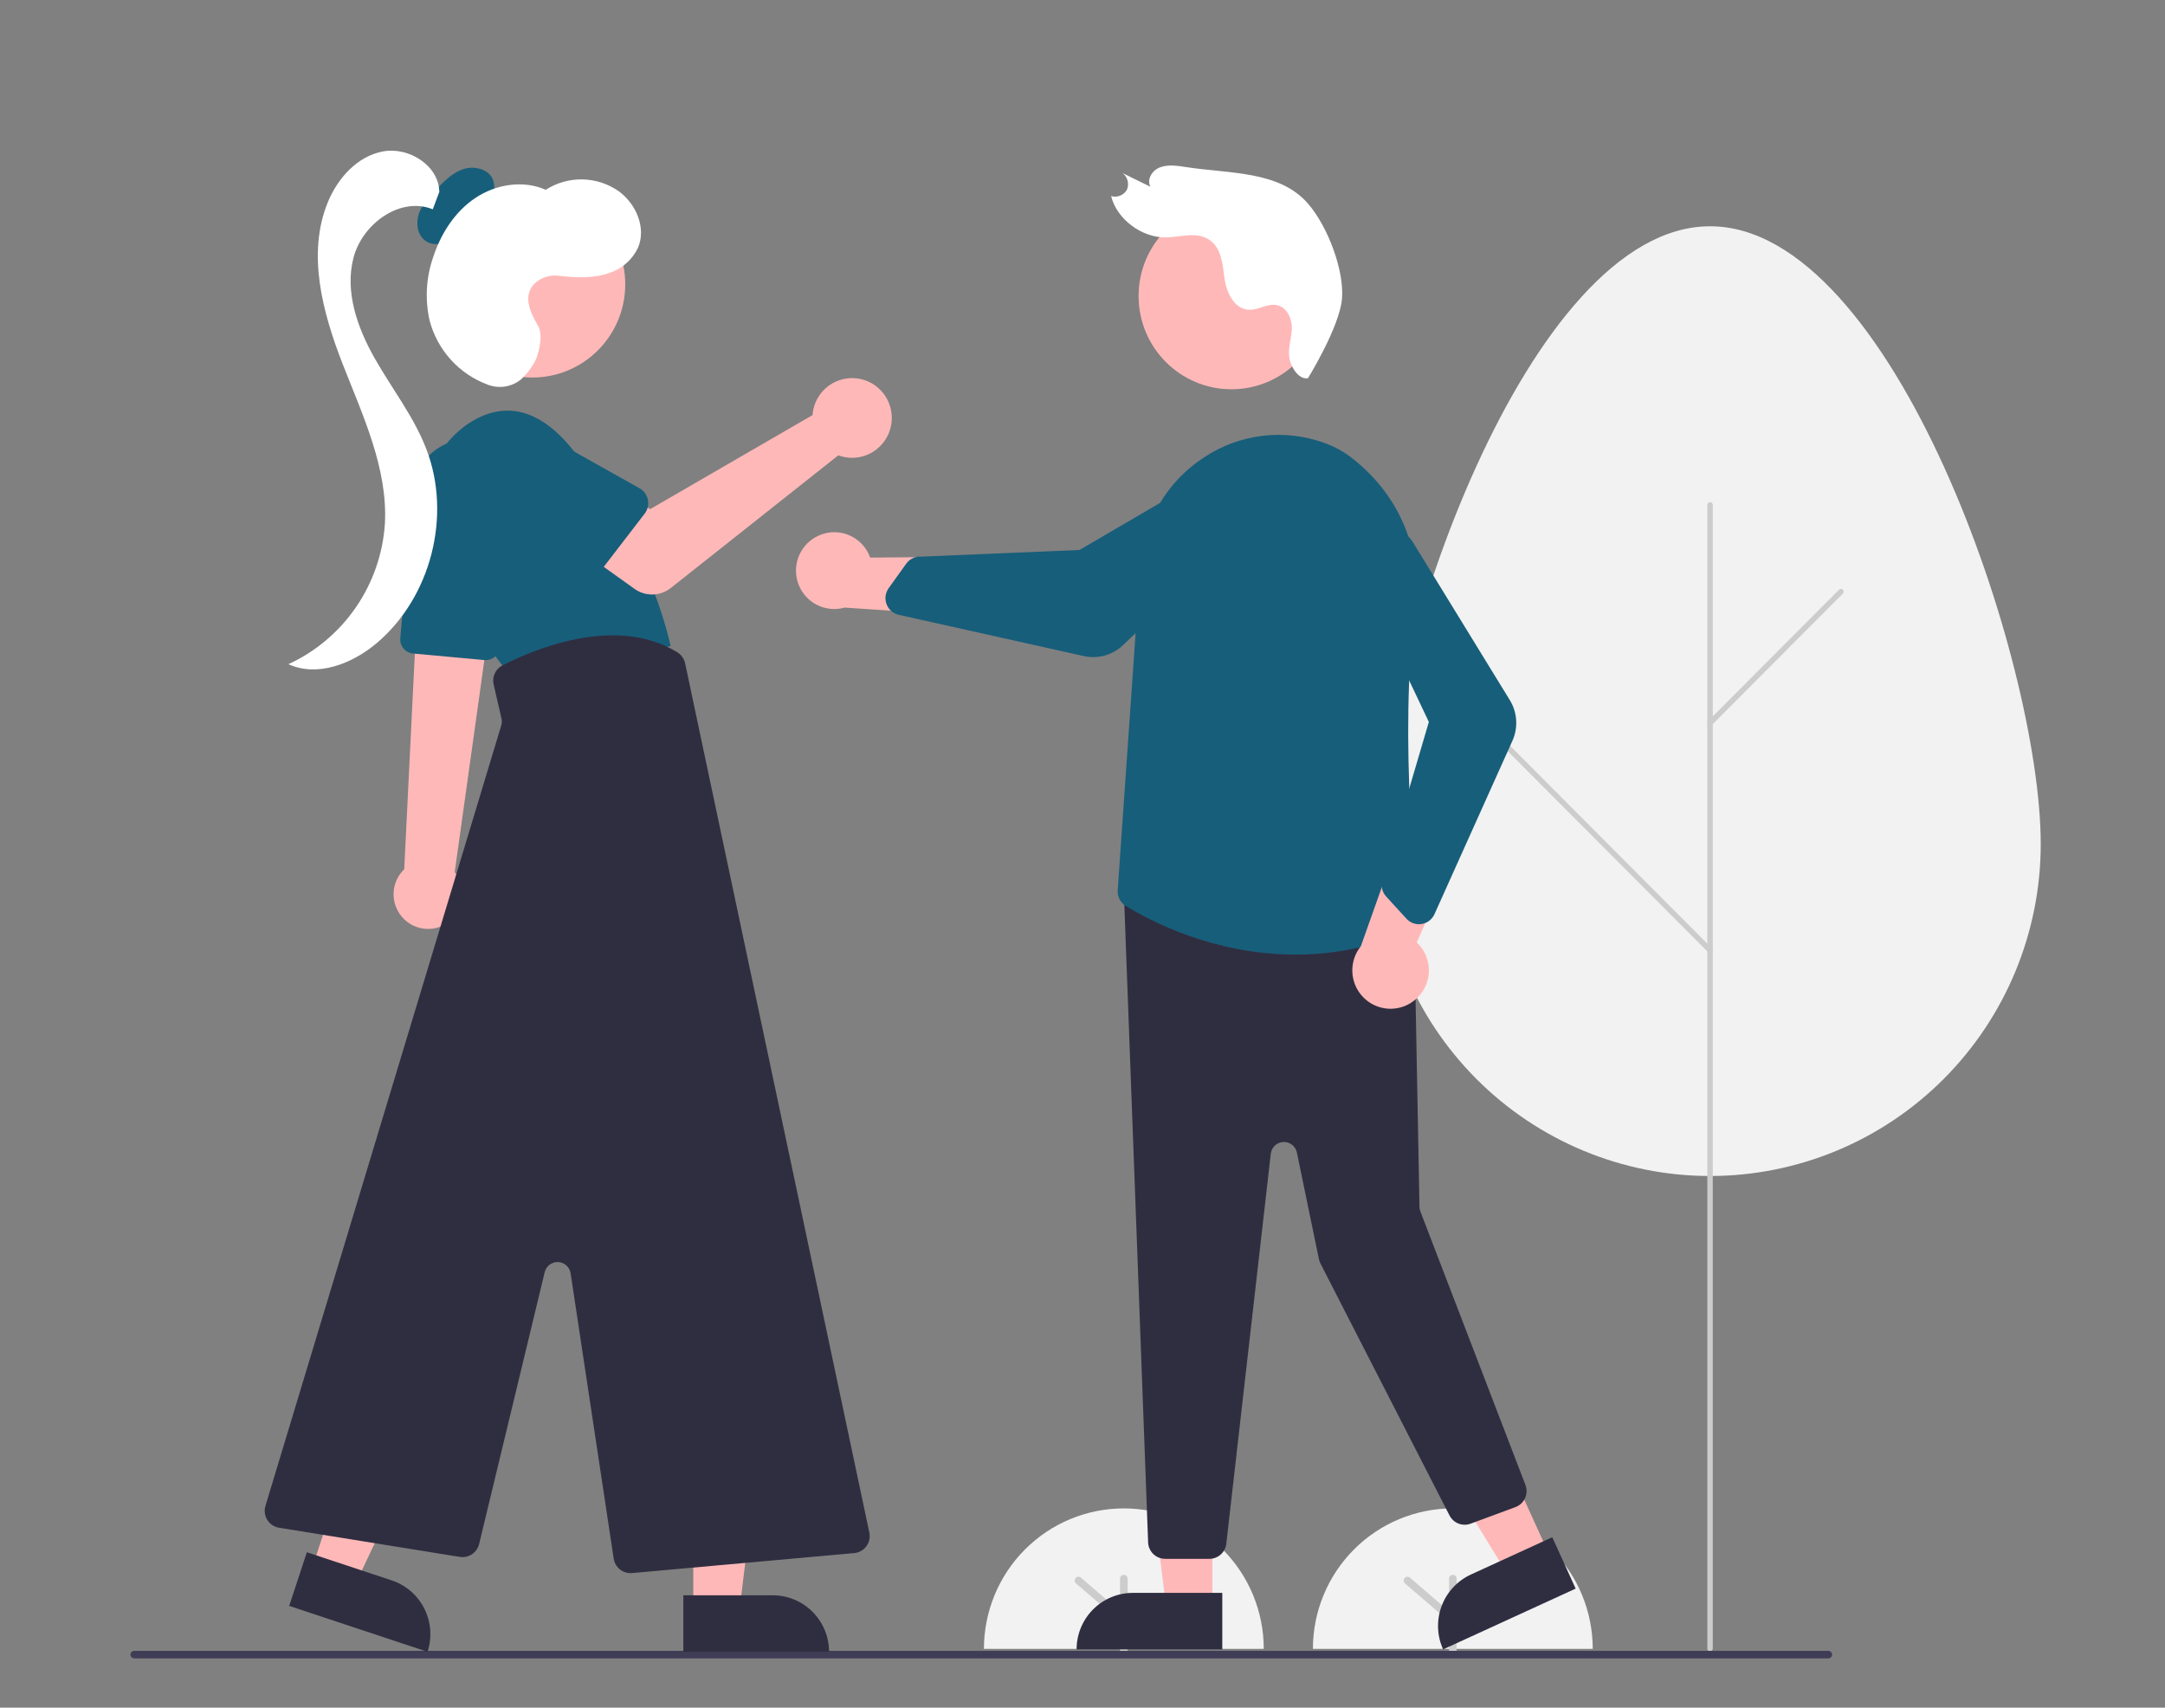 <svg width="317" height="250" viewBox="0 0 317 250" fill="none" xmlns="http://www.w3.org/2000/svg">
<rect x="0" y="0" width="317" height="250" fill="#808080" stroke="none"/>
<path d="M192.237 241.391C192.237 235.937 194.396 230.707 198.238 226.85C202.08 222.994 207.29 220.828 212.724 220.828C218.157 220.828 223.368 222.994 227.21 226.85C231.052 230.707 233.21 235.937 233.21 241.391" fill="#F2F2F2"/>
<path d="M212.724 242.502C212.577 242.502 212.436 242.444 212.332 242.339C212.228 242.235 212.17 242.094 212.17 241.946V231.109C212.17 230.962 212.228 230.82 212.332 230.716C212.436 230.612 212.577 230.553 212.724 230.553C212.87 230.553 213.011 230.612 213.115 230.716C213.219 230.82 213.277 230.962 213.277 231.109V241.946C213.277 242.094 213.219 242.235 213.115 242.339C213.011 242.444 212.87 242.502 212.724 242.502Z" fill="#CCCCCC"/>
<path d="M212.723 237.667C212.591 237.667 212.463 237.619 212.363 237.533L205.719 231.809C205.607 231.713 205.538 231.576 205.527 231.429C205.516 231.282 205.564 231.137 205.659 231.025C205.755 230.913 205.891 230.844 206.037 230.833C206.184 230.822 206.329 230.869 206.44 230.965L213.084 236.689C213.17 236.763 213.231 236.862 213.26 236.972C213.288 237.082 213.282 237.198 213.243 237.304C213.203 237.411 213.133 237.502 213.04 237.567C212.947 237.632 212.836 237.667 212.723 237.667V237.667Z" fill="#CCCCCC"/>
<path d="M144.067 241.391C144.067 235.937 146.225 230.707 150.067 226.85C153.909 222.994 159.12 220.828 164.553 220.828C169.986 220.828 175.197 222.994 179.039 226.85C182.881 230.707 185.039 235.937 185.039 241.391" fill="#F2F2F2"/>
<path d="M164.553 242.502C164.406 242.502 164.266 242.444 164.162 242.339C164.058 242.235 164 242.094 164 241.946V231.109C164 230.962 164.058 230.82 164.162 230.716C164.266 230.612 164.406 230.553 164.553 230.553C164.7 230.553 164.841 230.612 164.945 230.716C165.049 230.82 165.107 230.962 165.107 231.109V241.946C165.107 242.094 165.049 242.235 164.945 242.339C164.841 242.444 164.7 242.502 164.553 242.502Z" fill="#CCCCCC"/>
<path d="M164.553 237.667C164.421 237.667 164.293 237.619 164.192 237.533L157.548 231.809C157.493 231.761 157.447 231.703 157.414 231.638C157.38 231.573 157.36 231.502 157.355 231.429C157.349 231.356 157.357 231.282 157.38 231.213C157.403 231.143 157.439 231.078 157.486 231.023C157.534 230.967 157.592 230.922 157.657 230.889C157.722 230.856 157.793 230.836 157.866 230.831C157.939 230.825 158.012 230.834 158.081 230.857C158.15 230.881 158.214 230.917 158.27 230.965L164.914 236.689C165 236.763 165.061 236.862 165.089 236.972C165.117 237.082 165.112 237.198 165.072 237.304C165.033 237.41 164.962 237.502 164.869 237.567C164.776 237.632 164.666 237.667 164.553 237.667H164.553Z" fill="#CCCCCC"/>
<path d="M298.805 123.598C298.805 96.775 277.127 33.126 250.386 33.126C223.646 33.126 201.968 96.775 201.968 123.598C201.976 136.482 207.082 148.835 216.161 157.942C225.24 167.049 237.551 172.165 250.386 172.165C263.222 172.165 275.533 167.049 284.612 157.942C293.691 148.835 298.796 136.482 298.805 123.598V123.598Z" fill="#F2F2F2"/>
<path d="M250.386 241.756C250.439 241.756 250.49 241.746 250.539 241.726C250.587 241.706 250.631 241.676 250.668 241.639C250.705 241.602 250.734 241.558 250.754 241.509C250.774 241.461 250.785 241.409 250.785 241.357V73.913C250.784 73.808 250.742 73.706 250.667 73.632C250.593 73.557 250.492 73.515 250.386 73.515C250.281 73.515 250.18 73.557 250.105 73.632C250.031 73.706 249.989 73.808 249.988 73.913V241.357C249.988 241.409 249.999 241.461 250.019 241.509C250.039 241.558 250.068 241.602 250.105 241.639C250.142 241.676 250.186 241.706 250.234 241.726C250.282 241.746 250.334 241.756 250.386 241.756V241.756Z" fill="#CCCCCC"/>
<path d="M250.387 106.24C250.439 106.24 250.491 106.229 250.539 106.209C250.587 106.189 250.631 106.16 250.668 106.123L269.832 86.9C269.907 86.825 269.949 86.723 269.949 86.617C269.949 86.511 269.907 86.41 269.832 86.335C269.757 86.26 269.656 86.218 269.55 86.218C269.445 86.218 269.344 86.26 269.269 86.335L250.105 105.558C250.049 105.614 250.012 105.685 249.996 105.762C249.981 105.84 249.989 105.92 250.019 105.993C250.049 106.066 250.1 106.128 250.165 106.172C250.231 106.216 250.308 106.24 250.387 106.24V106.24Z" fill="#CCCCCC"/>
<path d="M250.386 139.518C250.465 139.518 250.542 139.494 250.608 139.451C250.673 139.407 250.724 139.344 250.754 139.271C250.784 139.198 250.792 139.118 250.777 139.041C250.761 138.963 250.724 138.892 250.668 138.836L218.574 106.644C218.537 106.607 218.494 106.577 218.445 106.557C218.397 106.537 218.345 106.527 218.293 106.527C218.241 106.527 218.189 106.537 218.141 106.557C218.092 106.577 218.048 106.607 218.011 106.644C217.974 106.681 217.945 106.725 217.925 106.773C217.905 106.822 217.895 106.874 217.895 106.926C217.895 106.979 217.905 107.031 217.925 107.079C217.945 107.128 217.974 107.172 218.011 107.209L250.105 139.401C250.142 139.438 250.186 139.467 250.234 139.488C250.282 139.508 250.334 139.518 250.386 139.518V139.518Z" fill="#CCCCCC"/>
<path d="M177.514 235.142L170.725 235.142L167.496 208.861L177.515 208.862L177.514 235.142Z" fill="#FFB8B8"/>
<path d="M165.877 233.195H178.968V241.469H157.634C157.634 239.274 158.502 237.17 160.048 235.618C161.594 234.067 163.691 233.195 165.877 233.195V233.195Z" fill="#2F2E41"/>
<path d="M226.766 227.424L220.592 230.255L206.776 207.697L215.889 203.52L226.766 227.424Z" fill="#FFB8B8"/>
<path d="M215.376 230.506L227.284 225.047L230.708 232.573L211.303 241.469C210.853 240.481 210.602 239.413 210.563 238.328C210.524 237.242 210.699 236.159 211.077 235.141C211.456 234.123 212.03 233.19 212.767 232.395C213.505 231.599 214.391 230.958 215.376 230.506V230.506Z" fill="#2F2E41"/>
<path d="M177.081 228.213H170.596C169.967 228.21 169.362 227.971 168.901 227.541C168.441 227.111 168.159 226.522 168.111 225.893L164.574 131.104C164.548 130.741 164.601 130.376 164.73 130.036C164.859 129.695 165.06 129.387 165.32 129.133C165.579 128.878 165.891 128.684 166.234 128.563C166.576 128.443 166.94 128.398 167.301 128.434L204.805 132.431C205.413 132.491 205.978 132.773 206.392 133.223C206.807 133.673 207.043 134.26 207.054 134.873L207.84 176.686C207.844 176.913 207.888 177.137 207.97 177.349L223.354 217.393C223.473 217.702 223.529 218.032 223.52 218.364C223.51 218.695 223.435 219.021 223.299 219.323C223.163 219.625 222.968 219.897 222.727 220.123C222.485 220.349 222.201 220.524 221.891 220.639L215.319 223.069C214.748 223.28 214.121 223.274 213.554 223.053C212.987 222.831 212.521 222.409 212.242 221.866L193.344 184.981C193.241 184.781 193.165 184.567 193.12 184.346L189.891 168.733C189.798 168.28 189.546 167.876 189.183 167.592C188.819 167.309 188.366 167.164 187.906 167.185C187.446 167.206 187.008 167.391 186.672 167.706C186.335 168.022 186.121 168.447 186.069 168.907L179.556 225.996C179.487 226.606 179.196 227.169 178.739 227.578C178.283 227.987 177.692 228.213 177.081 228.213V228.213Z" fill="#2F2E41"/>
<path d="M180.31 56.988C187.82 56.988 193.909 50.877 193.909 43.338C193.909 35.8 187.82 29.688 180.31 29.688C172.799 29.688 166.711 35.8 166.711 43.338C166.711 50.877 172.799 56.988 180.31 56.988Z" fill="#FFB8B8"/>
<path d="M189.685 139.753C177.656 139.754 168.238 134.727 164.827 132.623H164.828C164.441 132.384 164.127 132.043 163.92 131.638C163.713 131.232 163.622 130.777 163.655 130.323L166.962 82.876C167.175 79.674 168.13 76.567 169.753 73.802C171.376 71.037 173.621 68.691 176.309 66.953C178.876 65.247 181.805 64.169 184.862 63.803C187.919 63.437 191.019 63.795 193.913 64.847C195.191 65.29 196.397 65.917 197.494 66.709C204.82 72.186 208.35 80.433 207.181 89.335C204.756 107.797 207.503 132.701 207.824 135.479L207.848 135.68L207.665 135.764C202.033 138.392 195.896 139.753 189.685 139.753V139.753Z" fill="#175E7A"/>
<path d="M206.999 146.531C207.649 146.039 208.184 145.411 208.566 144.689C208.948 143.968 209.168 143.171 209.211 142.356C209.253 141.54 209.117 140.724 208.811 139.967C208.505 139.21 208.038 138.529 207.442 137.973L215.422 119.8L205.284 121.524L199.261 138.517C198.396 139.584 197.951 140.933 198.011 142.307C198.07 143.681 198.63 144.986 199.584 145.973C200.537 146.961 201.819 147.563 203.186 147.666C204.552 147.769 205.909 147.365 206.999 146.531V146.531Z" fill="#FFB8B8"/>
<path d="M207.762 135.305C207.417 135.305 207.075 135.233 206.76 135.093C206.444 134.953 206.161 134.749 205.928 134.493L202.953 131.236C202.664 130.917 202.461 130.529 202.364 130.109C202.268 129.689 202.28 129.251 202.4 128.837L209.213 105.692L198.847 83.841C198.393 82.881 198.281 81.792 198.532 80.759C198.753 79.852 199.243 79.034 199.936 78.412C200.63 77.79 201.495 77.394 202.418 77.275C203.341 77.157 204.277 77.322 205.105 77.749C205.932 78.176 206.611 78.845 207.052 79.667L221.065 102.49C221.61 103.377 221.93 104.384 221.997 105.424C222.063 106.464 221.875 107.504 221.447 108.454L210.036 133.832C209.866 134.21 209.606 134.539 209.279 134.791C208.951 135.042 208.566 135.208 208.159 135.273C208.028 135.294 207.895 135.304 207.762 135.305V135.305Z" fill="#175E7A"/>
<path d="M191.514 55.372C190.104 55.615 188.944 53.645 188.768 52.259C188.593 50.873 189.096 49.546 189.151 48.169C189.206 46.793 188.559 45.119 187.134 44.711C185.641 44.283 184.256 45.486 182.727 45.341C180.597 45.14 179.527 42.637 179.269 40.612C179.011 38.588 178.808 36.191 176.963 35.036C175.124 33.885 172.848 34.722 170.734 34.758C167.162 34.819 163.526 32.084 162.691 28.71C163.124 28.836 163.587 28.812 164.006 28.644C164.424 28.476 164.775 28.172 165.003 27.781C165.181 27.364 165.218 26.899 165.106 26.459C164.995 26.019 164.741 25.628 164.386 25.348L168.435 27.338C167.881 26.208 168.717 24.92 169.867 24.492C171.018 24.064 172.356 24.256 173.626 24.454C179.966 25.443 187.309 24.955 191.514 29.807C194.427 33.168 196.825 39.563 196.497 43.701C196.17 47.839 191.514 55.372 191.514 55.372Z" fill="white"/>
<path d="M119.406 78.642C120.114 78.238 120.901 77.994 121.712 77.928C122.523 77.862 123.339 77.975 124.102 78.26C124.865 78.545 125.556 78.994 126.128 79.576C126.699 80.158 127.136 80.858 127.409 81.628L147.194 81.485L141.596 90.141L123.665 88.95C122.347 89.324 120.937 89.199 119.704 88.599C118.471 87.999 117.499 86.966 116.974 85.695C116.449 84.424 116.407 83.005 116.855 81.705C117.303 80.405 118.211 79.315 119.406 78.642V78.642Z" fill="#FFB8B8"/>
<path d="M129.702 88.077C129.631 87.738 129.632 87.388 129.704 87.049C129.776 86.71 129.917 86.39 130.119 86.109L132.69 82.522C132.941 82.173 133.278 81.894 133.668 81.714C134.058 81.533 134.488 81.456 134.916 81.49L158.06 80.516L178.078 68.823C178.922 68.181 179.961 67.849 181.02 67.885C181.95 67.917 182.848 68.231 183.596 68.786C184.344 69.341 184.907 70.111 185.21 70.993C185.514 71.876 185.544 72.83 185.296 73.73C185.048 74.63 184.535 75.433 183.823 76.034L164.42 94.458C163.666 95.175 162.749 95.695 161.748 95.972C160.747 96.249 159.694 96.276 158.681 96.049L131.601 90.011C131.199 89.922 130.824 89.733 130.512 89.463C130.2 89.192 129.96 88.847 129.814 88.46C129.766 88.336 129.729 88.207 129.702 88.077V88.077Z" fill="#175E7A"/>
<path d="M267.668 242.788H19.688C19.532 242.788 19.382 242.729 19.272 242.625C19.161 242.521 19.099 242.38 19.099 242.232C19.099 242.085 19.161 241.944 19.272 241.839C19.382 241.735 19.532 241.677 19.688 241.677H267.668C267.824 241.677 267.974 241.735 268.084 241.839C268.195 241.944 268.257 242.085 268.257 242.232C268.257 242.38 268.195 242.521 268.084 242.625C267.974 242.729 267.824 242.788 267.668 242.788Z" fill="#3F3D56"/>
<path d="M58.312 133.465C58.645 134.042 59.087 134.548 59.615 134.953C60.143 135.358 60.745 135.655 61.387 135.827C62.029 135.998 62.699 136.041 63.357 135.952C64.016 135.864 64.651 135.646 65.225 135.311C65.8 134.976 66.303 134.531 66.706 134C67.109 133.47 67.404 132.865 67.574 132.221C67.744 131.576 67.785 130.904 67.696 130.243C67.607 129.582 67.389 128.945 67.054 128.369C66.913 128.131 66.754 127.904 66.578 127.691L70.831 97.269L70.958 96.357L71.822 90.149L71.949 89.255L71.478 89.277L63.24 89.655L61.03 89.755L60.754 95.418L59.187 127.257C58.368 128.043 57.836 129.083 57.678 130.209C57.519 131.335 57.742 132.482 58.312 133.465V133.465Z" fill="#FFB8B8"/>
<path d="M70.933 96.634L60.472 95.671C59.929 95.619 59.429 95.354 59.08 94.934C58.731 94.514 58.562 93.972 58.609 93.427L60.549 71.59C60.643 70.53 60.948 69.499 61.446 68.559C61.944 67.618 62.625 66.788 63.449 66.117C64.272 65.445 65.221 64.946 66.24 64.65C67.259 64.353 68.327 64.264 69.38 64.389C70.434 64.514 71.451 64.85 72.374 65.376C73.296 65.903 74.103 66.61 74.748 67.455C75.393 68.301 75.862 69.267 76.129 70.298C76.395 71.329 76.452 72.403 76.298 73.456L73.161 94.875C73.089 95.366 72.843 95.814 72.47 96.139C72.096 96.463 71.618 96.642 71.124 96.643C71.061 96.643 70.997 96.64 70.933 96.634Z" fill="#175E7A"/>
<path d="M63.005 78.991C61.947 75.983 61.898 72.71 62.865 69.671C63.833 66.632 65.764 63.994 68.364 62.159C72.309 59.449 77.707 58.477 83.521 65.424C95.148 79.318 98.194 94.601 98.194 94.601L74.385 98.491C74.385 98.491 66.287 88.557 63.005 78.991Z" fill="#175E7A"/>
<path d="M101.511 235.496L108.299 235.495L111.528 209.215L101.51 209.215L101.511 235.496Z" fill="#FFB8B8"/>
<path d="M45.703 229.553L52.148 231.692L63.432 207.757L53.919 204.601L45.703 229.553Z" fill="#FFB8B8"/>
<path d="M62.6 241.823L42.344 235.102L44.93 227.247L57.36 231.371C59.436 232.059 61.154 233.547 62.136 235.508C63.119 237.468 63.286 239.739 62.6 241.823L62.6 241.823Z" fill="#2F2E41"/>
<path d="M77.949 55.268C85.46 55.268 91.548 49.157 91.548 41.618C91.548 34.08 85.46 27.968 77.949 27.968C70.439 27.968 64.35 34.08 64.35 41.618C64.35 49.157 70.439 55.268 77.949 55.268Z" fill="#FFB8B8"/>
<path d="M89.856 228.18L83.552 186.418C83.485 185.972 83.265 185.563 82.931 185.262C82.597 184.961 82.169 184.785 81.721 184.765C81.272 184.746 80.83 184.883 80.471 185.154C80.112 185.425 79.858 185.813 79.753 186.251L70.153 226.05C70.002 226.66 69.629 227.191 69.108 227.539C68.587 227.887 67.955 228.027 67.336 227.931L40.856 223.659C40.505 223.603 40.17 223.471 39.874 223.274C39.577 223.076 39.327 222.818 39.138 222.515C38.95 222.212 38.828 221.873 38.781 221.519C38.734 221.165 38.764 220.805 38.867 220.464L73.395 106.202C73.493 105.877 73.505 105.532 73.429 105.201L72.279 100.201C72.153 99.659 72.211 99.09 72.445 98.585C72.678 98.08 73.073 97.668 73.567 97.415C78.269 95.007 90.175 90 99.165 95.484C99.457 95.663 99.709 95.899 99.907 96.179C100.105 96.458 100.244 96.775 100.316 97.111L127.289 224.36C127.363 224.706 127.362 225.064 127.288 225.409C127.213 225.755 127.066 226.081 126.857 226.366C126.648 226.65 126.381 226.887 126.073 227.061C125.766 227.234 125.426 227.34 125.075 227.371L92.542 230.296C92.467 230.302 92.392 230.305 92.319 230.305C91.723 230.304 91.147 230.089 90.696 229.7C90.244 229.31 89.946 228.771 89.856 228.18Z" fill="#2F2E41"/>
<path d="M68.932 31.974C69.957 31.355 70.867 30.561 71.62 29.629C71.992 29.158 72.236 28.599 72.33 28.005C72.424 27.412 72.364 26.804 72.157 26.24C71.47 24.719 69.428 24.237 67.846 24.756C66.264 25.274 65.042 26.518 63.886 27.72C62.867 28.778 61.82 29.883 61.337 31.272C60.853 32.661 61.102 34.422 62.303 35.265C63.483 36.092 65.178 35.754 66.312 34.865C67.446 33.977 68.148 32.659 68.818 31.381L68.932 31.974Z" fill="#175E7A"/>
<path d="M64.326 28.085C64.251 24.239 59.883 21.481 56.111 22.163C52.339 22.844 49.44 26.072 47.989 29.633C44.922 37.155 47.224 45.738 50.179 53.305C53.133 60.873 56.789 68.555 56.358 76.671C56.067 81.058 54.601 85.285 52.114 88.905C49.628 92.525 46.213 95.403 42.231 97.236C46.488 99.173 51.577 97.172 55.154 94.153C63.098 87.448 66.165 75.51 62.441 65.785C60.604 60.988 57.367 56.885 54.84 52.416C52.313 47.946 50.459 42.68 51.764 37.711C53.069 32.742 58.621 28.717 63.368 30.642L64.326 28.085Z" fill="white"/>
<path d="M78.765 47.675C77.579 45.664 76.382 43.025 78.55 41.267C79.021 40.902 79.56 40.636 80.135 40.483C80.711 40.33 81.311 40.294 81.9 40.378C84.343 40.673 87.003 40.795 89.368 39.904C90.255 39.598 91.071 39.116 91.769 38.487C92.466 37.858 93.031 37.094 93.429 36.242C94.65 33.338 93.121 29.811 90.569 27.975C89.008 26.893 87.163 26.298 85.266 26.265C83.369 26.231 81.504 26.76 79.906 27.786C76.601 26.321 72.59 26.972 69.587 28.989C66.584 31.007 64.53 34.237 63.413 37.687C62.385 40.656 62.208 43.855 62.902 46.92C63.461 49.053 64.524 51.019 66 52.652C67.476 54.285 69.323 55.536 71.383 56.301C72.186 56.618 73.057 56.719 73.911 56.592C74.764 56.465 75.569 56.115 76.246 55.577C76.246 55.577 78.12 53.934 78.706 51.956C79.157 50.437 79.398 48.75 78.765 47.675Z" fill="white"/>
<path d="M119.107 59.855C119.039 60.155 118.995 60.46 118.975 60.767L95.19 74.539L89.409 71.199L83.246 79.297L92.908 86.21C93.688 86.768 94.628 87.057 95.586 87.034C96.545 87.01 97.469 86.675 98.222 86.079L122.748 66.658C123.855 67.069 125.06 67.133 126.204 66.84C127.348 66.546 128.375 65.911 129.15 65.017C129.925 64.124 130.41 63.014 130.542 61.837C130.673 60.66 130.444 59.47 129.886 58.426C129.327 57.383 128.466 56.535 127.415 55.995C126.365 55.455 125.175 55.248 124.005 55.404C122.835 55.559 121.74 56.068 120.865 56.863C119.99 57.658 119.377 58.702 119.107 59.855V59.855Z" fill="#FFB8B8"/>
<path d="M94.395 75.192L86.707 85.192C86.489 85.476 86.212 85.71 85.895 85.878C85.578 86.045 85.229 86.142 84.871 86.161C84.514 86.181 84.156 86.123 83.823 85.992C83.49 85.86 83.189 85.658 82.94 85.399L74.238 76.328C72.793 75.197 71.854 73.537 71.627 71.712C71.4 69.887 71.904 68.046 73.028 66.593C74.151 65.14 75.803 64.194 77.621 63.962C79.439 63.73 81.274 64.231 82.724 65.356L93.639 71.481C93.951 71.657 94.222 71.898 94.434 72.188C94.645 72.478 94.791 72.811 94.863 73.163C94.935 73.515 94.93 73.878 94.849 74.228C94.769 74.579 94.614 74.907 94.395 75.192H94.395Z" fill="#175E7A"/>
<path d="M121.39 241.822L100.056 241.823L100.056 233.549L113.147 233.549C114.23 233.549 115.301 233.763 116.301 234.178C117.302 234.594 118.21 235.203 118.976 235.972C119.741 236.74 120.348 237.652 120.763 238.656C121.177 239.659 121.39 240.735 121.39 241.822V241.822V241.822Z" fill="#2F2E41"/>
</svg>
